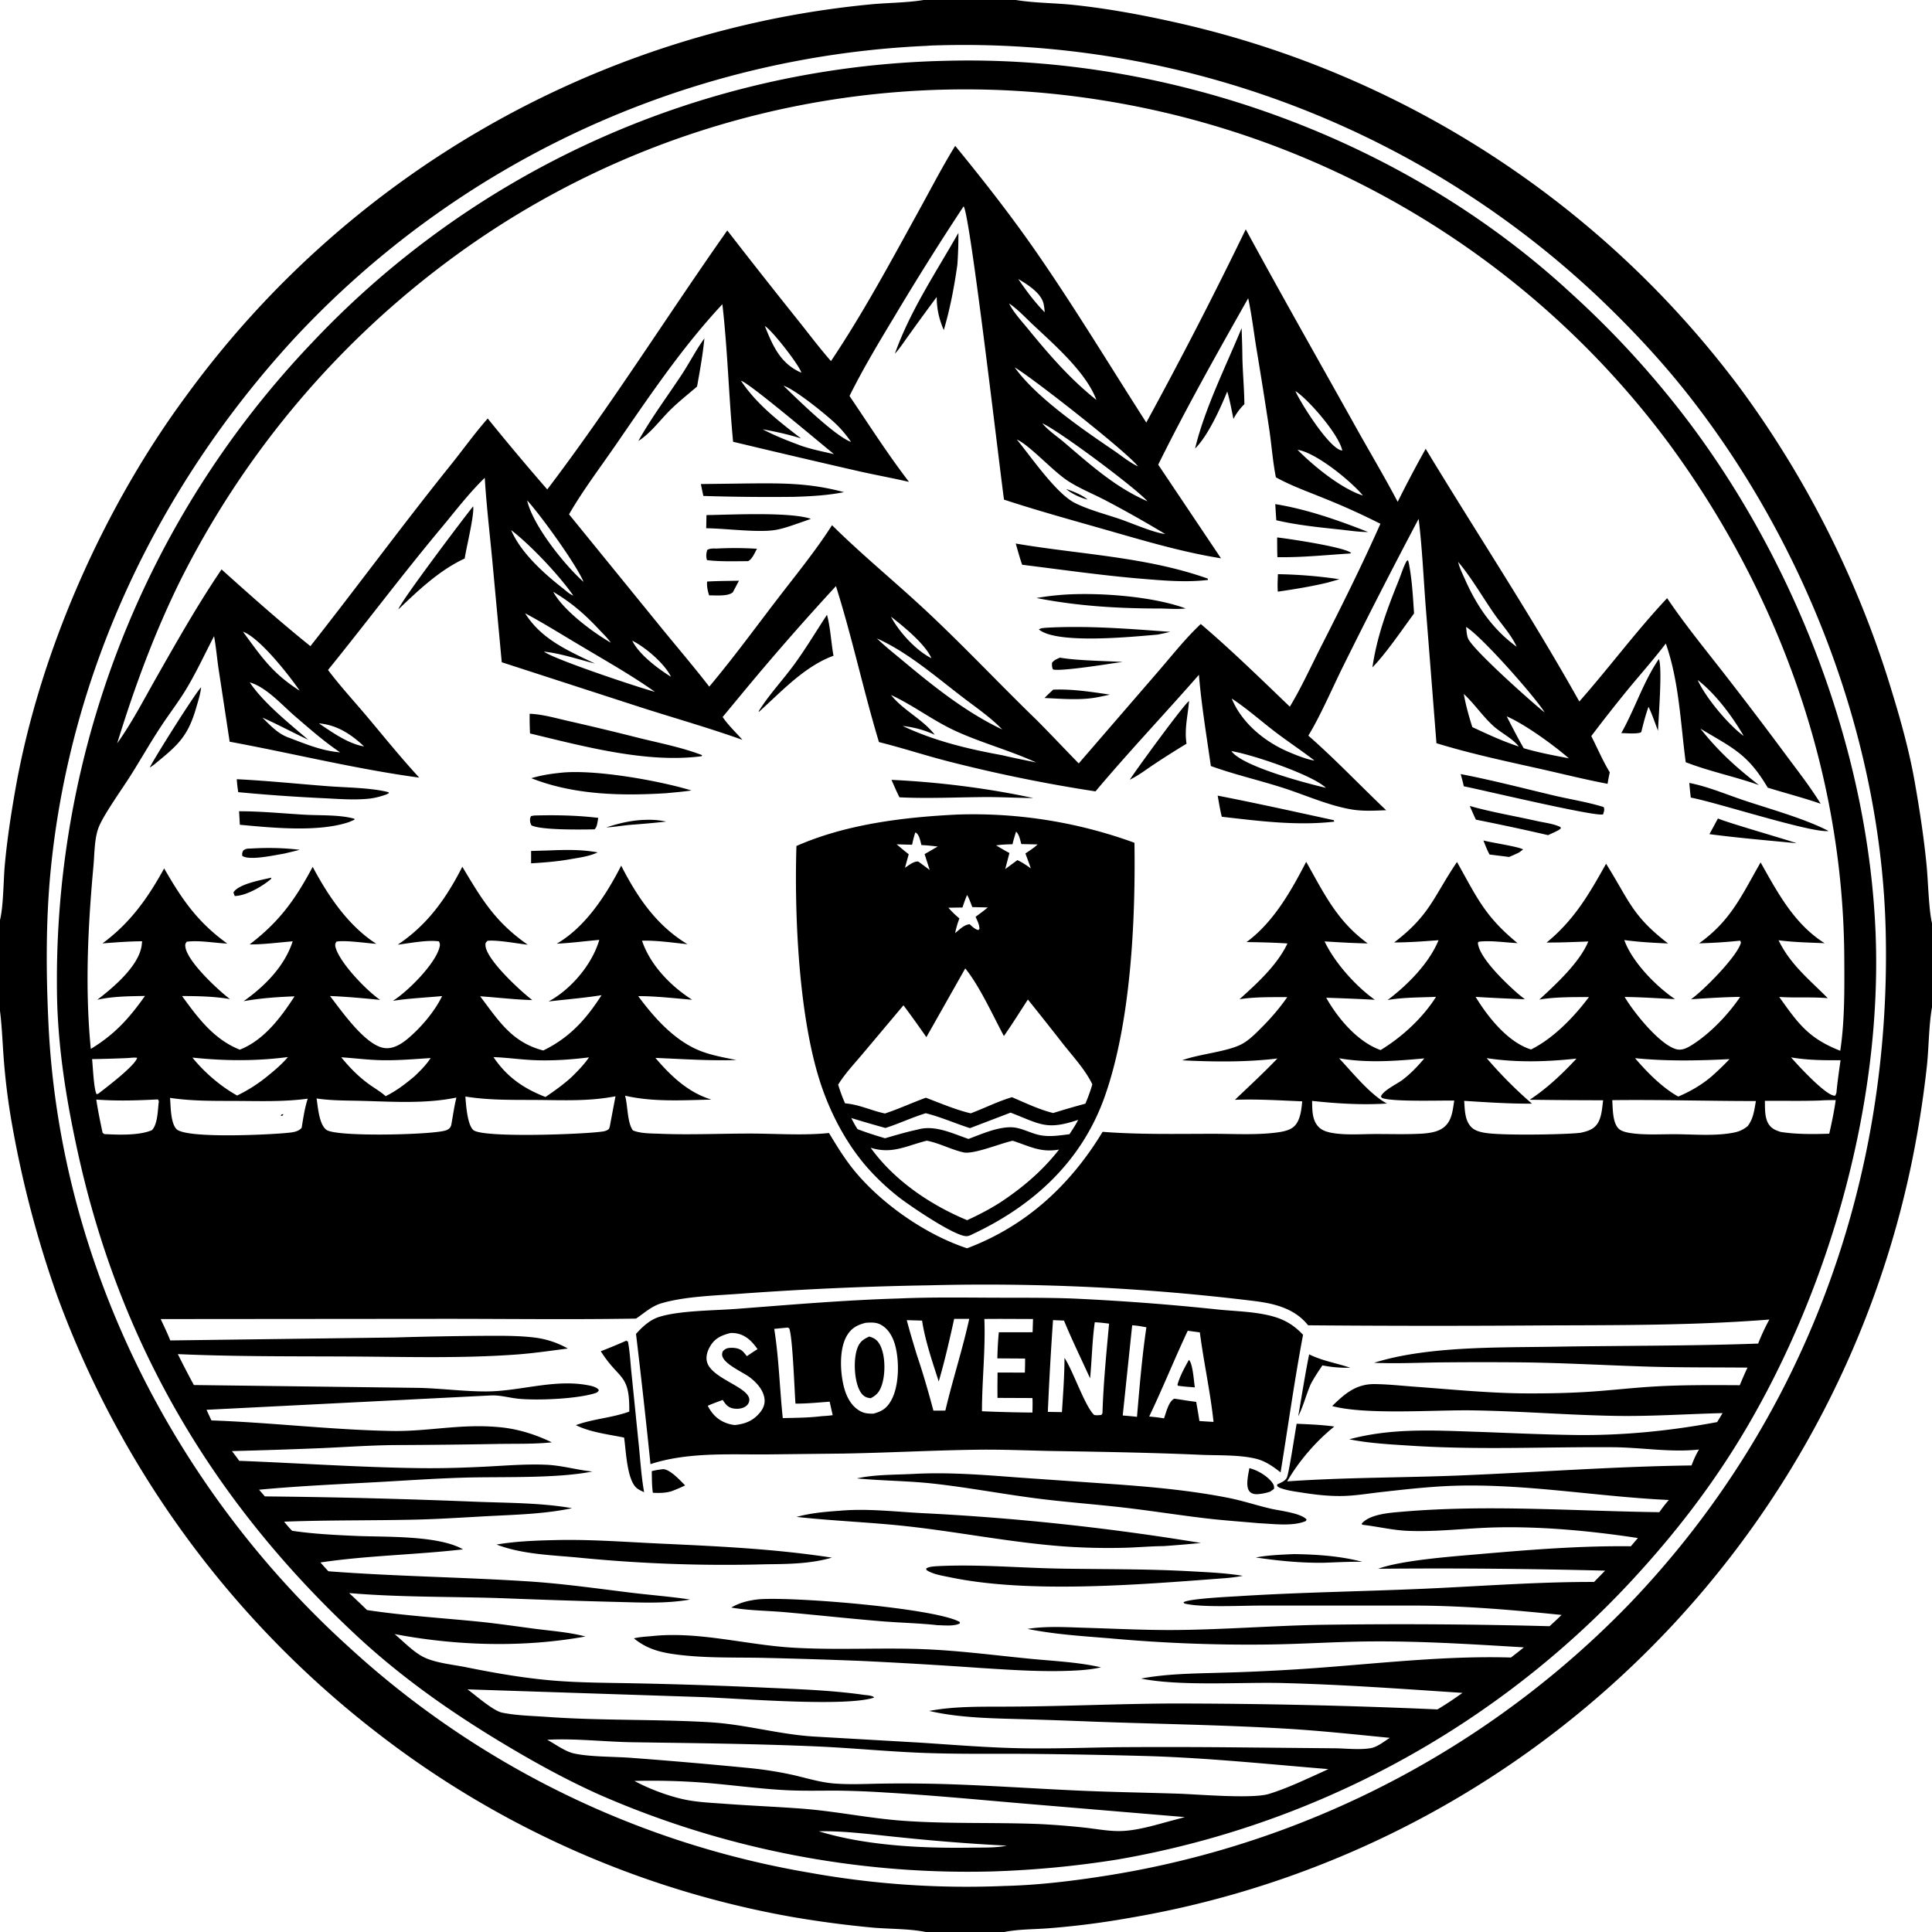 <svg xmlns="http://www.w3.org/2000/svg" viewBox="0 0 256 256"><path d="M122.393 0h12.214l.123.02c2.458.384 5.022.37 7.504.63 4.394.462 8.81 1.269 13.12 2.226q1.402.308 2.796.648t2.78.71 2.763.772 2.746.834 2.726.895 2.706.956 2.683 1.016 2.66 1.077 2.635 1.135 2.609 1.194 2.582 1.252 2.553 1.31 2.523 1.366 2.492 1.423 2.459 1.478q1.221.752 2.426 1.532 1.204.78 2.39 1.587t2.355 1.64q1.168.832 2.318 1.691 1.149.86 2.279 1.744t2.239 1.794 2.199 1.843 2.156 1.893q1.069.958 2.114 1.94 1.047.982 2.07 1.987 1.024 1.005 2.025 2.033 1.002 1.028 1.98 2.077.977 1.05 1.932 2.122.954 1.071 1.884 2.164t1.835 2.206 1.785 2.246 1.735 2.285q1.655 2.262 3.212 4.591t3.016 4.723 2.813 4.846 2.605 4.96 2.393 5.067 2.176 5.163 1.956 5.25q.923 2.647 1.732 5.33c1.2 3.912 2.318 7.948 3.025 11.983.648 3.686 1.22 7.421 1.578 11.146.193 2.02.278 5.8.705 7.533v11.146l-.02.116c-.415 2.473-.39 5.102-.65 7.606q-.778 7.13-2.29 14.142-.31 1.422-.653 2.837-.34 1.414-.714 2.82-.373 1.407-.78 2.804-.405 1.398-.843 2.786t-.907 2.765-.969 2.744-1.031 2.721-1.093 2.697-1.154 2.672-1.215 2.645-1.274 2.616-1.334 2.587-1.392 2.555-1.45 2.524q-.739 1.253-1.507 2.49-.767 1.236-1.563 2.454t-1.619 2.419-1.673 2.38-1.727 2.343-1.78 2.302-1.831 2.262-1.883 2.219-1.933 2.176-1.981 2.131-2.03 2.086q-1.026 1.03-2.077 2.038t-2.122 1.992-2.167 1.942-2.21 1.892q-1.117.934-2.254 1.842t-2.295 1.79-2.335 1.737q-1.487 1.081-3.006 2.118-1.518 1.038-3.066 2.031t-3.123 1.941-3.178 1.85q-1.603.903-3.23 1.758-1.628.856-3.28 1.664-1.652.809-3.326 1.569t-3.37 1.472q-1.696.711-3.411 1.374-1.716.662-3.45 1.275t-3.484 1.175-3.518 1.075q-1.766.51-3.546.97-1.781.462-3.574.87-1.793.41-3.597.764-1.804.358-3.617.663-5.11.905-10.282 1.32c-1.962.17-4.204.122-6.116.515h-10.39c-2.237-.452-4.74-.385-7.027-.583q-5.485-.51-10.912-1.454-1.868-.335-3.725-.725t-3.701-.838-3.674-.948q-1.83-.502-3.645-1.06-1.813-.558-3.61-1.17t-3.573-1.278-3.532-1.386-3.49-1.492-3.442-1.597-3.393-1.7-3.34-1.802-3.283-1.903-3.224-2.001-3.163-2.098-3.097-2.192-3.03-2.285q-.895-.694-1.777-1.402-.883-.71-1.753-1.433t-1.727-1.464-1.702-1.493q-.844-.755-1.675-1.523-.831-.77-1.649-1.553-.817-.783-1.62-1.58-.804-.798-1.593-1.61-.79-.81-1.565-1.636t-1.535-1.664-1.506-1.69-1.476-1.716q-.731-.865-1.447-1.743-.715-.877-1.415-1.767t-1.384-1.791-1.353-1.816-1.32-1.839-1.288-1.862-1.256-1.884-1.222-1.906-1.189-1.927-1.154-1.947q-.57-.979-1.12-1.968-.552-.988-1.086-1.987-.535-.998-1.051-2.005-.517-1.007-1.016-2.023t-.98-2.041-.944-2.058-.908-2.074-.871-2.09-.835-2.105q-.408-1.055-.798-2.118-1.945-5.474-3.433-11.089-1.49-5.615-2.512-11.333-.798-4.39-1.147-8.84c-.175-2.178-.24-4.392-.512-6.56v-12.04c.465-1.89.444-5.148.628-7.207.3-3.362.816-6.722 1.399-10.046 3.192-18.189 11.662-37.335 22.607-52.156q.86-1.181 1.745-2.342t1.798-2.301 1.85-2.26 1.901-2.216q.963-1.098 1.952-2.173.988-1.075 2-2.127t2.049-2.081 2.096-2.034 2.142-1.985 2.186-1.935 2.23-1.885 2.273-1.834 2.315-1.78q1.167-.878 2.354-1.728t2.393-1.674 2.431-1.618 2.467-1.562 2.503-1.505q1.26-.739 2.536-1.448 1.276-.71 2.568-1.39t2.6-1.33 2.63-1.27 2.657-1.21 2.685-1.148q1.349-.56 2.71-1.087 1.362-.529 2.735-1.025 1.373-.497 2.757-.962t2.779-.899 2.798-.835 2.817-.77 2.833-.706 2.85-.641A126 126 0 0 1 115.281.587c2.31-.226 4.705-.208 6.988-.567zm.433 6.073q-1.486.066-2.97.168-1.483.102-2.964.24-1.48.139-2.958.313-1.477.175-2.949.385t-2.939.457-2.927.529-2.913.6-2.898.67q-1.444.354-2.88.742t-2.861.811-2.841.881-2.818.95q-1.404.493-2.795 1.02-1.39.525-2.769 1.086-1.377.56-2.74 1.153-1.364.594-2.713 1.22-1.349.628-2.682 1.287-1.333.66-2.65 1.351-1.316.692-2.615 1.416t-2.58 1.48q-1.282.754-2.544 1.54-1.263.787-2.505 1.604-1.243.817-2.465 1.664-1.223.847-2.424 1.723-1.202.877-2.382 1.783t-2.336 1.84-2.292 1.896-2.244 1.952-2.196 2.005q-1.086 1.017-2.146 2.06-1.06 1.042-2.096 2.11-1.035 1.069-2.043 2.161C20.951 64.587 9.348 88.863 6.73 115.166c-.675 6.783-.63 13.717-.307 20.52 1.496 31.476 16.467 61.384 39.69 82.453q.794.73 1.601 1.447.807.716 1.626 1.418.82.702 1.652 1.389t1.676 1.358 1.7 1.329 1.724 1.297 1.747 1.266q.88.626 1.77 1.235t1.791 1.203 1.813 1.17q.912.577 1.834 1.137t1.854 1.105q.931.543 1.873 1.07t1.892 1.037 1.911 1.002 1.928.968q.969.476 1.946.933t1.962.898 1.978.863 1.992.826 2.008.791q1.007.387 2.021.755t2.035.718 2.047.681 2.06.644 2.07.607 2.082.57 2.09.532 2.1.495 2.11.456q1.056.22 2.116.42t2.124.38q3.158.57 6.342.966 3.184.397 6.385.619t6.409.268 6.415-.081l.16-.009c4.655-.102 9.33-.68 13.924-1.411q1.226-.197 2.446-.418 1.222-.22 2.438-.466t2.428-.516q1.21-.27 2.416-.565t2.405-.613 2.392-.661 2.378-.71 2.364-.757q1.177-.39 2.347-.804t2.331-.852 2.313-.899q1.153-.46 2.295-.945 1.143-.484 2.275-.991 1.133-.507 2.255-1.037t2.233-1.082 2.212-1.127 2.188-1.17 2.164-1.215 2.139-1.259 2.113-1.3 2.087-1.344 2.059-1.385 2.03-1.427 2.002-1.467 1.972-1.507 1.941-1.546 1.91-1.585 1.876-1.624q.931-.821 1.845-1.661t1.81-1.698 1.775-1.734q.88-.875 1.74-1.769c23.063-24.14 34.63-55.841 33.801-89.107-.632-25.393-10.682-51.38-26.386-71.22-3.556-4.491-7.555-8.735-11.709-12.68q-1.094-1.032-2.213-2.038t-2.262-1.983-2.31-1.928q-1.168-.949-2.358-1.87-1.19-.92-2.402-1.81-1.213-.892-2.446-1.753t-2.489-1.69q-1.255-.83-2.529-1.63t-2.569-1.567q-1.293-.767-2.606-1.503t-2.642-1.438-2.678-1.374q-1.346-.67-2.71-1.306-1.362-.637-2.74-1.24-1.38-.604-2.772-1.173t-2.799-1.103q-1.406-.535-2.825-1.035t-2.85-.965-2.873-.894-2.893-.824-2.913-.752-2.931-.68-2.947-.608-2.96-.536q-1.484-.25-2.974-.462-1.489-.213-2.983-.39-1.494-.176-2.992-.315-1.498-.14-2.999-.242-1.5-.103-3.004-.169-1.503-.066-3.007-.094-1.504-.03-3.009-.02-1.504.007-3.008.053a21 21 0 0 0-1.247.062"/><path d="M131.214 247.981q-1.665.041-3.33.036t-3.33-.055-3.327-.146-3.322-.238-3.314-.328q-1.655-.186-3.304-.418-1.65-.232-3.291-.508-1.642-.278-3.276-.599-1.635-.322-3.26-.688t-3.238-.776-3.216-.865-3.191-.953-3.164-1.04-3.135-1.125-3.102-1.211-3.068-1.296c-4.81-2.166-9.355-4.715-13.852-7.462-6.527-3.988-12.747-8.445-18.347-13.671-18.883-17.621-31.215-38.48-36.797-63.765-1.459-6.605-2.548-13.148-2.77-19.924q-.039-1.503-.04-3.007t.033-3.007q.036-1.504.108-3.006t.182-3.002.255-2.996q.146-1.497.33-2.99.182-1.492.402-2.98t.475-2.97.549-2.956q.292-1.475.62-2.943.33-1.467.694-2.926.365-1.46.765-2.909.4-1.45.837-2.889t.907-2.867.977-2.844 1.047-2.819 1.116-2.793 1.185-2.764 1.252-2.734 1.32-2.703q.675-1.343 1.384-2.67.71-1.326 1.45-2.634.742-1.309 1.515-2.598.773-1.29 1.578-2.56t1.641-2.52 1.702-2.48 1.763-2.437 1.822-2.392 1.88-2.347 1.938-2.3q.983-1.139 1.993-2.252 1.01-1.114 2.049-2.202 1.01-1.074 2.046-2.122 1.037-1.048 2.099-2.07 1.062-1.023 2.149-2.019 1.087-.995 2.198-1.964 1.112-.968 2.247-1.909 1.136-.94 2.294-1.852t2.338-1.795 2.383-1.737q1.201-.854 2.424-1.677t2.465-1.616 2.505-1.555T69 23.644t2.579-1.429q1.298-.698 2.613-1.364 1.316-.666 2.647-1.3 1.331-.632 2.677-1.232t2.708-1.166 2.736-1.1q1.375-.532 2.762-1.03t2.787-.962 2.81-.892 2.83-.822T99 11.595t2.869-.682 2.884-.61 2.898-.537 2.912-.466q1.458-.215 2.921-.394 1.464-.179 2.931-.321t2.938-.249q1.47-.105 2.943-.175 1.472-.07 2.946-.102c29.983-.827 60.937 10.432 82.997 30.856q2.159 1.96 4.223 4.02t4.029 4.215 3.826 4.399 3.615 4.574c14.286 19.084 23.681 43.804 24.599 67.687.852 22.166-5.974 46.56-17.237 65.612-4.286 7.252-9.358 13.831-15.08 20.004q-.838.904-1.695 1.79-.856.886-1.73 1.755t-1.766 1.719-1.801 1.683-1.835 1.646-1.867 1.608-1.9 1.57-1.932 1.531-1.962 1.492-1.993 1.45-2.02 1.41q-1.018.696-2.05 1.37t-2.078 1.327-2.103 1.284-2.13 1.241-2.154 1.198-2.178 1.153-2.201 1.11-2.223 1.063q-1.117.52-2.245 1.019-1.127.498-2.264.972-1.137.475-2.284.927-1.147.451-2.303.88-1.155.428-2.32.832-1.163.405-2.336.785-1.172.381-2.351.738-1.18.356-2.367.69-1.186.332-2.38.64-1.193.309-2.392.593-1.2.284-2.404.544-1.205.26-2.414.495t-2.424.446q-4.195.67-8.423 1.07-4.23.398-8.475.524M134.885 36.9l.041.071c1.084 1.584 2.148 3.03 3.5 4.405a7 7 0 0 0-.15-1.135c-.331-1.434-2.174-2.575-3.35-3.27zm-1.231 3.246.053.061c.602 1.207 1.619 2.286 2.471 3.328 2.796 3.419 5.625 6.704 9.102 9.455-1.383-3.693-5.629-7.346-8.459-10.016-.982-.928-1.99-2.016-3.114-2.767zm.743 8.49.06.048c2.817 3.968 9.042 8.238 13.091 10.987 1.011.686 2.143 1.624 3.246 2.133l.054.048-.054-.047c-1.443-1.918-14.1-11.826-16.337-13.121zm3.232 7.115.068.18.395.09.021.068c.768.955 1.977 1.745 2.912 2.544 3.442 2.94 6.8 5.974 11.029 7.79l.07.06-.07-.06c-1.705-1.873-11.65-9.287-13.94-10.334l-.022-.067-.395-.09zm55.526 18.633.06.07c.16.765.585 1.597.905 2.318 1.57 3.544 3.663 6.621 6.845 8.927-.649-1.502-2.068-3.047-3.015-4.418-1.54-2.23-2.99-4.764-4.736-6.828zM69.85 66.306c.742 3.313 4.99 8.599 7.473 10.795l.052.114-.052-.114c-.928-2.26-5.755-8.947-7.473-10.794M118 81.65l.058.061c1.077 2.04 3.302 4.466 5.362 5.51-.84-1.901-3.71-4.227-5.362-5.51zm-1.874 2.873.072.073c1.087 1.057 2.306 2.013 3.47 2.986 4.055 3.387 8.335 6.803 13.129 9.077l.077.064-.077-.064c-1.498-1.575-3.525-2.958-5.249-4.278-3.521-2.695-7.285-5.97-11.35-7.785zm-42.817-6.102c1.31 2.434 5.2 5.338 7.627 6.74l.061.064-.06-.064c-.423-.615-1.016-1.168-1.529-1.717-1.916-2.05-3.67-3.585-6.099-5.023m-1.308 7.86.074.062c1.432 1.05 12.349 4.69 14.709 5.332-3.099-2.201-6.461-4.083-9.72-6.038-2.49-1.466-4.934-3.012-7.483-4.376 2.154 3.468 5.742 4.98 9.258 6.666-2.174-.545-4.538-1.352-6.764-1.584zm11.775-1.386c.894 1.825 3.424 3.73 5.14 4.783l.054.048-.055-.048c-.871-1.77-3.4-3.923-5.139-4.783m110.129 6.993.058.065c.247 1.456.68 2.982 1.127 4.391 2 .935 4.05 1.892 6.153 2.569-.826-1.075-2.356-1.797-3.371-2.722-1.421-1.294-2.504-2.93-3.91-4.238zm-75.891.139.056.066c1.604 2.035 4.224 3.218 5.788 5.266-1.437-.644-2.685-.978-4.253-1.168 4.241 2.003 8.644 3.049 13.23 3.888 1.484.354 2.99.643 4.483.96-3.506-1.608-7.29-2.604-10.784-4.219-2.925-1.352-5.548-3.377-8.464-4.727zm45.135.49.063.044c1.344 3.285 4.436 5.781 7.645 7.12.998.416 2.254.93 3.319 1.099l.073.066-.073-.067c-1.743-1.351-3.602-2.566-5.354-3.913-1.855-1.427-3.653-3.023-5.61-4.305zm.018 7.01c1.458 2.034 9.92 4.265 12.524 4.865l.058.077-.058-.077c-1.86-1.767-9.876-4.444-12.524-4.866m79.023 32.74c-2.14-.193-4.289-.017-6.433-.168 2.547 3.589 3.898 5.484 8.086 7.135.602-3.963.554-8.276.534-12.28-.123-24.637-8.699-48.415-23.237-68.187q-.84-1.13-1.705-2.238-.867-1.109-1.759-2.196-.893-1.087-1.811-2.153-.92-1.065-1.864-2.108t-1.913-2.063-1.963-2.016-2.011-1.967-2.058-1.918q-1.04-.947-2.104-1.868-1.063-.922-2.148-1.817t-2.192-1.764-2.234-1.71-2.275-1.656-2.314-1.6-2.352-1.544-2.389-1.486-2.424-1.428-2.458-1.37-2.49-1.309-2.521-1.248-2.551-1.187-2.579-1.125-2.605-1.062q-1.31-.516-2.63-1-1.321-.483-2.654-.934t-2.675-.87q-1.344-.42-2.696-.806t-2.715-.74q-1.361-.354-2.731-.674t-2.747-.608-2.761-.54q-1.384-.255-2.774-.475-1.412-.226-2.83-.417t-2.84-.347q-1.423-.156-2.849-.276-1.425-.12-2.854-.204-1.428-.085-2.858-.133-1.43-.049-2.86-.062-1.431-.013-2.862.01-1.43.022-2.86.08-1.43.06-2.858.153-1.427.095-2.853.224-1.424.13-2.846.295-1.42.166-2.838.366-1.416.2-2.828.437-1.41.236-2.815.507t-2.803.577-2.787.648q-1.39.34-2.77.716t-2.752.786q-1.37.41-2.731.854t-2.709.921q-1.349.478-2.685.99-1.336.511-2.66 1.056-1.323.544-2.632 1.122-1.309.577-2.603 1.187t-2.573 1.252-2.54 1.316-2.508 1.379-2.472 1.441-2.435 1.502q-1.209.767-2.397 1.563-1.189.796-2.358 1.622-1.168.826-2.315 1.68-1.398 1.039-2.764 2.118-1.367 1.078-2.7 2.196-1.335 1.118-2.636 2.274-1.302 1.157-2.568 2.35t-2.5 2.424q-1.23 1.23-2.426 2.496-1.196 1.265-2.354 2.565-1.157 1.3-2.277 2.633t-2.2 2.698-2.12 2.76q-1.04 1.397-2.039 2.822t-1.956 2.88q-.957 1.454-1.871 2.935t-1.785 2.99-1.697 3.039-1.607 3.087c-3.476 7.02-6.125 14.22-8.427 21.695 1.94-2.714 3.49-5.72 5.135-8.618 2.75-4.845 5.563-9.815 8.694-14.424 3.838 3.448 7.752 6.938 11.776 10.166 6.241-7.924 12.207-16.06 18.524-23.923 1.655-2.059 3.225-4.263 4.968-6.242q3.862 4.77 7.89 9.401c8.42-11.077 15.84-22.945 23.853-34.318q4.62 5.963 9.336 11.852c1.457 1.826 2.863 3.703 4.404 5.459 4.306-6.416 8.037-13.385 11.767-20.152 1.541-2.795 3.014-5.655 4.694-8.368 3.781 4.612 7.483 9.35 10.875 14.257 5.057 7.315 9.645 14.925 14.445 22.406q6.901-12.64 13.181-25.601c4.797 8.835 9.774 17.583 14.673 26.362 1.813 3.248 3.729 6.452 5.458 9.744q1.769-3.558 3.71-7.024c6.757 11.172 13.978 22.087 20.357 33.482 3.96-4.485 7.538-9.335 11.636-13.693 2.269 3.361 4.815 6.49 7.31 9.683q4.23 5.426 8.328 10.951c1.602 2.164 3.297 4.313 4.707 6.609-2.309-.804-4.682-1.408-7.016-2.134-2.657-4.494-4.625-5.236-8.92-7.822 2.453 3.08 4.681 5.083 7.757 7.48-3.202-1.136-6.516-1.795-9.703-3.03-.692-5.207-.88-10.746-2.64-15.726-1.576 2.068-3.298 4.007-4.954 6.008q-2.52 3.081-4.92 6.256c.811 1.585 1.522 3.283 2.45 4.797-.106.509-.212 1.015-.288 1.528-3.097-.588-6.146-1.361-9.221-2.046-4.543-1.013-8.996-1.966-13.456-3.335L188.9 80.2c-.288-3.804-.46-7.668-.923-11.453q-5.095 9.627-9.93 19.387c-1.424 2.85-3.076 6.727-4.687 9.34 3.57 3.123 6.873 6.618 10.314 9.885-1.512.052-3.062.152-4.561-.1-3.125-.526-6.184-1.934-9.2-2.895-3.143-1.002-6.36-1.738-9.469-2.862-.572-4.022-1.245-8.037-1.58-12.087-4.531 5.18-9.279 10.179-13.705 15.447a201 201 0 0 1-19.379-3.945c-3.124-.796-6.188-1.81-9.313-2.588-2.07-6.838-3.542-13.86-5.7-20.665q-6.558 7.103-12.71 14.56l-2.303 2.78c.733 1.09 1.757 2.043 2.625 3.03-4.36-1.555-8.83-2.828-13.241-4.234l-18.654-6.05-1.253-13.5c-.346-3.64-.777-7.29-.997-10.939-2.107 2.039-3.94 4.461-5.818 6.712-5.13 6.145-9.918 12.537-14.952 18.752 1.608 2.137 3.436 4.116 5.159 6.162 2.28 2.71 4.524 5.504 6.931 8.102-8.418-1.137-16.768-3.219-25.124-4.759l-1.479-9.718c-.207-1.417-.326-2.865-.588-4.27-1.192 2.302-2.285 4.662-3.613 6.891-1.034 1.736-2.289 3.354-3.402 5.042-1.375 2.085-2.615 4.259-3.94 6.376-1.132 1.808-3.695 5.363-4.343 7.047-.567 1.474-.537 3.508-.682 5.086-.737 8.048-1.14 16.19-.353 24.254 3.145-1.914 5.049-4.01 7.18-7.021-2.13.043-4.232.043-6.322.508 2.066-1.578 5.531-4.465 5.888-7.241q.032-.255.05-.511c-1.758.006-3.5.147-5.252.282 3.668-2.697 6.003-5.986 8.176-9.939 2.388 4.148 4.42 7.114 8.361 9.96-1.698-.068-3.704-.462-5.363-.243-.19.253-.226.32-.187.661.221 1.943 4.384 5.79 5.915 6.942-2.093-.364-4.234-.395-6.354-.408 2.108 2.903 4.209 5.743 7.653 7.109 3.193-1.254 5.441-4.263 7.253-7.064-2.196.072-4.587.25-6.749.64 2.777-1.956 5.436-4.623 6.503-7.932-1.881.151-3.822.42-5.708.409 3.932-2.992 6.073-5.976 8.358-10.28 2.046 3.848 4.712 7.815 8.43 10.2-1.321-.077-4.19-.519-5.291-.284-.154.281-.196.41-.112.73.55 2.083 4.14 5.776 5.912 6.985-2.198-.217-4.44-.425-6.646-.514 1.481 1.902 4.708 6.606 7.254 6.898 1.147.131 2.217-.543 3.059-1.251 1.76-1.481 3.53-3.56 4.546-5.636-2.162.197-4.383.298-6.527.628 1.946-1.199 5.743-4.995 6.203-7.202.064-.303.015-.4-.096-.678-1.517-.222-3.893.246-5.462.441 3.944-2.64 6.434-6.143 8.558-10.332 2.612 4.378 4.37 7.333 8.663 10.333-1.39-.146-4.042-.658-5.322-.515-.216.212-.281.251-.275.577.036 1.872 4.74 6.176 6.211 7.278-2.309-.063-4.613-.344-6.917-.504 2.465 3.247 4.187 6.096 8.365 7.182 3.478-1.698 5.643-4.09 7.725-7.327-2.326.37-4.682.556-7.02.832 2.935-1.582 5.703-4.824 6.678-8.029l.037-.132c-1.872.164-3.76.418-5.635.505 3.825-2.21 6.564-6.479 8.541-10.338 2.156 4.208 4.662 7.913 8.78 10.404-1.972-.194-4.04-.518-6.018-.462 1.074 3.215 3.816 6.04 6.645 7.825-2.368-.193-4.776-.482-7.151-.482 2.17 2.949 4.972 6.08 8.497 7.362 1.45.527 3.003.802 4.512 1.103-3.593.124-7.145-.131-10.73-.278 2.037 2.39 4.338 4.592 7.426 5.524-3.794.083-7.725.342-11.446-.518l.046.181c.309 1.24.259 3.43.994 4.421 1.033.424 2.38.395 3.492.441 4.016.168 8.069-.027 12.091-.023 3.401.004 7.027.277 10.399-.073 1.09 1.81 2.186 3.605 3.554 5.226 3.65 4.328 9.367 8.279 14.739 10.047 7.808-2.936 13.682-8.36 17.961-15.43 4.843.373 9.737.267 14.592.262 2.793-.003 5.816.19 8.576-.186.722-.099 1.623-.268 2.18-.772.859-.777.996-2.252 1.1-3.344-2.965-.121-5.95-.315-8.917-.203 1.892-1.802 3.825-3.585 5.629-5.474-4.1.5-8.492.45-12.619.24l.117-.043c2.24-.807 5.956-1.1 7.836-2.134.953-.524 1.766-1.358 2.529-2.121 1.27-1.27 2.424-2.601 3.446-4.078-2.085.016-4.268-.044-6.332.287 2.325-2.097 5.006-4.528 6.355-7.394-1.808-.12-3.609-.16-5.42-.183 3.567-2.624 5.9-6.756 7.904-10.634 2.41 4.262 4.077 7.835 8.152 10.81-1.907-.029-3.808-.15-5.712-.265 1.31 2.788 4.129 5.94 6.654 7.733q-3.22-.167-6.441-.268c1.545 2.736 4.153 5.846 7.204 6.933 2.816-1.707 5.588-4.25 7.346-7.052-2.116.09-4.326.06-6.414.422 2.618-1.972 5.485-4.845 6.75-7.927-1.97.147-3.902.298-5.88.297 4.75-3.632 5.13-5.92 8.323-10.662 2.656 4.729 3.685 7.198 8.02 10.752-1.623-.074-3.53-.38-5.124-.19l-.127.125c.11 1.94 3.632 5.283 5.133 6.612q.533.464 1.099.888-3.268-.111-6.531-.313c1.593 2.633 4.278 6.029 7.342 6.97 2.976-1.477 5.7-4.313 7.672-6.948-2.178.015-4.422-.024-6.576.338 2.215-2.044 5.355-4.932 6.489-7.7-1.84.067-3.68.151-5.522.14 3.658-2.993 5.619-6.399 7.88-10.442 3.087 4.911 3.418 6.873 8.213 10.563-1.95-.081-3.864-.186-5.8-.45 1.038 2.902 4.208 6.135 6.719 7.824-2.218-.095-4.45-.266-6.668-.281 1.157 1.98 4.635 6.331 6.849 6.925.726.194 1.447-.175 2.047-.553 2.43-1.528 4.802-4.01 6.406-6.383-2.175.026-4.34.173-6.51.313 1.572-1.1 6.127-5.655 6.613-7.498l-.095-.265q-2.716.284-5.446.353c4.247-3.042 5.655-6.397 8.149-10.721 2.267 4.03 4.462 8.172 8.482 10.703-2.034-.083-4.084-.123-6.103-.387 1.573 3.238 4.078 5.2 6.52 7.673M84 235.907l.061.076c2.024 1.096 4.81 2.131 7.057 2.543 1.596.293 3.276.363 4.893.483 3.389.252 6.784.388 10.173.64 4.516.336 8.962 1.287 13.484 1.613 6.015.435 12.076.19 18.1.434q3.063.155 6.11.49c1.578.18 3.247.503 4.835.43 2.305-.106 4.727-.903 6.95-1.481l1.341-.361-21.072-1.769c-6.194-.528-12.362-1.123-18.569-1.484q-3.053-.202-6.113-.251c-2.381-.017-4.768.062-7.147-.065-3.575-.19-7.14-.69-10.71-.98q-4.66-.361-9.332-.242zM127.683 27.34q-4.744 7.188-9.154 14.585c-2.082 3.455-4.17 6.928-5.964 10.543 2.572 3.807 5.085 7.74 7.883 11.385-2.144-.496-4.308-.89-6.456-1.369q-8.437-1.927-16.853-3.947c-.578-6.064-.722-12.164-1.42-18.225-5.37 5.746-9.787 12.349-14.244 18.81-2.036 2.951-4.285 5.925-6.076 9.03l12.088 14.859c2.166 2.66 4.391 5.258 6.492 7.971 3.105-3.69 5.938-7.568 8.868-11.394 2.51-3.278 5.175-6.521 7.403-9.997 4.09 4.049 8.596 7.705 12.793 11.65 4.912 4.618 9.528 9.527 14.367 14.216 1.865 1.879 3.675 3.809 5.527 5.7l10.412-12.048c1.87-2.152 3.68-4.471 5.757-6.424 3.967 3.364 8.031 7.336 11.803 10.956 1.54-2.556 2.78-5.303 4.133-7.961 2.724-5.354 5.43-10.785 7.868-16.275q-3.72-1.887-7.595-3.43c-2.088-.855-4.278-1.633-6.254-2.73-.4-2.024-.559-4.114-.847-6.158q-.83-5.499-1.742-10.984c-.355-2.191-.616-4.415-1.08-6.585-4.1 7.252-8.234 14.585-11.923 22.053l8.32 12.407c-5.152-.819-10.28-2.357-15.29-3.787-4.493-1.284-9.022-2.53-13.462-3.988-.589-4.154-4.497-37.898-5.354-38.863m-26.336 15.864c1.005 2.504 1.997 4.865 4.616 6.081q.11.049.222.092c-.27-.973-3.878-5.628-4.838-6.173m-3.157 7.252c2.082 3.138 5.016 5.368 7.952 7.639-1.68-.534-3.344-.9-5.079-1.21 1.655.874 3.373 1.541 5.124 2.189 1.408.48 2.874.772 4.323 1.1-1.635-1.298-11.303-9.506-12.32-9.718m5.627.654c1.916 1.857 6.773 6.634 8.952 7.452a15 15 0 0 0-1.91-2.294c-1.209-1.19-5.54-4.705-7.042-5.158m67.829.717c.76 1.67 4.32 7.314 6.01 7.831.066.02.136.026.203.04-.447-2.103-4.289-6.53-6.026-7.757-.06-.042-.125-.076-.187-.114m-36.916 6.409c1.902 2.303 5.208 7.163 7.708 8.413 1.888.944 4.136 1.497 6.139 2.195 1.553.542 4.28 1.733 5.824 1.919a155 155 0 0 0-7.912-4.462c-1.628-.851-3.383-1.549-4.928-2.54-2.058-1.32-5.074-4.736-6.83-5.525m37.2 1.364c2.078 2.112 5.78 5.152 8.664 6.059-1.615-1.942-6.206-5.683-8.663-6.06M67.73 70.237c1.243 2.956 4.308 5.725 6.789 7.665.393.306.876.772 1.33.967.035.016.074.025.112.037-1.93-2.739-5.573-6.608-8.231-8.669m126.537 12.836c.06.502.077 1.226.33 1.668.964 1.682 7.969 7.949 9.83 9.463q.12.097.246.181c-1.411-2.21-8.359-10.074-10.406-11.312m-162.069.633c2.481 3.392 3.92 5.528 7.512 7.816-1.381-2.02-5.28-7.005-7.512-7.817m192.752 6.4c1.045 2.314 4.055 5.927 6.102 7.416-1.496-2.58-3.746-5.609-6.102-7.416m-191.856.314c1.81 2.718 5.26 5.465 7.75 7.603-2.045-.95-4.012-2.025-6.079-2.937 1.064 1.05 2.081 2.164 3.532 2.668 2.24.849 4.363 1.744 6.773 1.935-2.101-1.401-4.047-3.127-5.963-4.769-1.698-1.455-3.813-3.878-6.013-4.5m166.554 4.503c.731 1.418 1.453 2.84 2.253 4.22 1.96.578 3.978.957 5.984 1.338-2.037-1.764-5.81-4.509-8.237-5.558m-157.392.93c1.725 1.154 3.9 2.72 5.985 3.05-1.698-1.6-3.594-2.857-5.985-3.05M16.96 140.196q-2.378.106-4.759.142c.102.845.225 4.089.61 4.655l.24-.093c1.064-.826 4.884-3.721 5.12-4.736-.404-.054-.806-.001-1.21.032m8.535-.06c1.575 1.952 3.729 3.806 5.923 5.026a20.2 20.2 0 0 0 4.156-2.677c.917-.744 1.813-1.513 2.576-2.42-4.28.553-8.37.52-12.655.07m19.72-.039c1.1 1.35 2.272 2.55 3.685 3.573.722.522 1.54.986 2.201 1.579 1.437-.709 2.616-1.623 3.84-2.65.78-.745 1.534-1.493 2.124-2.403-2.185.146-4.378.336-6.569.286-1.766-.04-3.52-.268-5.28-.385m20.17-.024c1.769 2.621 3.975 4.155 6.894 5.283 1.207-.82 2.406-1.67 3.482-2.661.821-.811 1.627-1.63 2.28-2.586-2.434.302-4.914.474-7.367.363-1.766-.08-3.522-.337-5.29-.399m171.94.035c.963 1.115 4.392 4.815 5.636 5.058.073.014.148.01.222.015l.151-.362c.132-1.451.344-2.891.548-4.333-2.184.015-4.398-.002-6.556-.377m-59.897.114c1.728 1.825 4.142 4.857 6.354 5.999-3.309.214-6.632.007-9.923-.347.028 1.242-.028 2.659.983 3.563.524.47 1.355.642 2.033.736 1.72.236 3.563.096 5.302.09 2.13-.007 4.302.071 6.427-.062 1.137-.105 2.343-.289 3.115-1.229.722-.879.795-2.064.977-3.142-1.886-.029-8.358.188-9.598-.357l-.118-.21c.376-.83 2.148-1.628 2.892-2.202 1.085-.837 1.979-1.774 2.858-2.82-3.744.345-7.573.641-11.302-.019m19.562-.016q2.772 3.243 6 6.032c-3.009.02-5.981-.181-8.981-.371.092 1.202.065 2.67 1.026 3.557.461.424 1.188.596 1.79.69 2.227.351 9.573.228 11.96.045q.332-.025.661-.063c.868-.193 1.682-.417 2.21-1.19.577-.844.635-2.123.766-3.117q-4.866-.003-9.732-.067c2.293-1.505 4.341-3.446 6.2-5.452-3.973.425-7.937.547-11.9-.063m19.662.005c1.557 1.834 3.602 3.91 5.722 5.088 1.57-.666 2.994-1.485 4.31-2.576a37 37 0 0 0 2.486-2.384c-4.184.21-8.345.293-12.518-.128m-154.988 5.083c.076 1.06.254 3.704 1.038 4.43 1.192 1.107 15.198.551 17.223.194.308-.055.532-.126.768-.34l.098-.285.764-4.032c-3.507.68-6.802.516-10.344.49-3.231-.024-6.338.061-9.547-.457m-39.136.178c.097 1.116.064 3.28.837 4.12 1.206 1.313 12.35.76 14.71.517.67-.069 1.434-.125 1.896-.674.213-1.301.397-2.598.804-3.856-3.196.429-6.314.314-9.525.3-2.953-.011-5.786.032-8.722-.407m19.416.076c.185 1.14.332 3.467 1.322 4.17 1.342.952 13.815.654 15.734.085.285-.085.534-.214.69-.482.063-.108.08-.185.112-.3.213-1.195.386-2.413.671-3.592-4.037.844-8.41.55-12.515.44-2-.054-4.034-.016-6.014-.321m-21.159.133c-2.717.144-5.313.216-8.03.017.224 1.476.52 2.926.836 4.385.226.249.309.19.635.207 1.729.088 4.334.144 5.905-.539.792-.83.763-2.727.914-3.826l-.09-.234zm192.845.095c.082 1.102.014 3.103.938 3.851.458.37 1.35.5 1.929.567 1.761.2 3.65.088 5.426.094 2.536.009 5.39.279 7.875-.227.707-.144 1.211-.398 1.775-.843.775-1.025.87-2.104 1.093-3.326-6.347.003-12.69-.194-19.036-.117m27.61.043c-2.462.095-4.925.023-7.387.049.037 1.16-.09 2.669.874 3.517.36.315.78.458 1.227.604 2.08.325 4.326.3 6.428.232.337-1.479.65-2.951.857-4.455-.665.011-1.336.003-2 .053m-118.19 24.493q-12.468.203-24.904 1.11c-3.266.242-7.379.35-10.492 1.266-1.324.388-2.265 1.285-3.377 2.034-8.495.14-17.007.029-25.503.03l-37.483.032c.438.937.889 1.87 1.271 2.831l29.7-.39q5.861-.175 11.726-.219c2.246-.004 4.531-.047 6.764.217q.59.069 1.171.196t1.147.311 1.109.424 1.061.533c-2.286.294-4.583.635-6.883.8-7.32.53-14.743.293-22.078.258-7.559-.037-15.163.02-22.715-.317q1.025 2.067 2.123 4.096l29.582.374c3.062.05 6.13.485 9.19.475 4.457-.015 8.95-1.67 13.442-.823.415.078 1.108.223 1.39.566.025.03.04.065.06.097-.145.277-.316.341-.608.428-2.473.731-7.463.942-9.995.704-1.275-.12-2.421-.496-3.725-.44l-37.66 1.901.65 1.408c7.955.276 16.01 1.261 23.93 1.398 4.905.084 9.142-1.004 14.336-.493 2.401.236 4.671.951 6.837 2.001-2.321.241-4.706.171-7.039.21q-6.934.126-13.87.15c-3.276.035-6.556.275-9.83.416q-5.82.234-11.641.382c.322.427.656.849.958 1.29 7.967.306 15.968.867 23.937.969 3 .038 5.97-.055 8.964-.211 2.583-.135 5.178-.35 7.766-.238 2.112.09 4.053.688 6.135.898-4.92.961-11.989.657-17.175.814-3.942.12-7.881.403-11.82.616-5.055.273-10.135.505-15.175.981l.77.885q13.802.135 27.594.694c4.302.18 8.869.123 13.109.87-3.725.787-7.607.86-11.4 1.065-3.104.168-6.221.376-9.33.448-5.807.134-11.616.051-17.424.273.346.416.68.838 1.074 1.209 2.82.416 5.699.56 8.545.682 3.805.163 10.796-.104 14.089 1.776-6.29.728-12.624.806-18.895 1.737.35.391.693.79 1.056 1.168 8.793.673 17.602.773 26.395 1.334 4.558.291 9.074.931 13.604 1.491 2.635.326 5.307.522 7.929.92-3.38.599-6.808.376-10.221.304q-7.285-.189-14.567-.476c-6.774-.236-13.643-.105-20.393-.686q1.2 1.111 2.372 2.252c4.764.719 9.577 1.025 14.368 1.492 2.579.25 5.141.626 7.709.967 2.266.301 4.66.46 6.869 1.043-8.245 1.495-17.076 1.245-25.291-.321 1.188.997 2.575 2.467 3.983 3.119 1.57.727 3.764.928 5.462 1.27 3.802.768 7.614 1.436 11.481 1.765 3.665.31 7.367.298 11.043.376q8.722.175 17.435.585c4.244.192 8.53.335 12.736.934.286.04 1.295.088 1.391.368-3.848 1.283-18.224.08-23.023-.076l-30.85-1.015c1.11.807 3.392 2.845 4.61 3.09 1.92.389 3.983.42 5.937.56 7.202.517 14.423.281 21.622.713 4.615.278 9.046 1.589 13.64 1.883l13.917.8c4.435.281 8.879.659 13.323.752 4.398.094 8.803-.076 13.201-.135q7.464-.048 14.928.018l13.632.128c1.569.004 3.387.25 4.917-.026.846-.152 1.754-.894 2.483-1.357-4.586-.451-9.164-.944-13.765-1.218-8.506-.505-17.038-.616-25.553-.931q-4.482-.183-8.966-.313c-4.182-.122-8.654-.155-12.74-1.105 3.483-.668 7.24-.544 10.78-.574 7.135-.034 14.26-.376 21.394-.411q17.59.007 35.165.783c1.148-.679 2.231-1.419 3.319-2.189-7.968-.528-15.93-1.113-23.915-1.307-5.511-.133-13.484.451-18.685-.59 3.404-.638 6.868-.662 10.32-.767q4.766-.119 9.525-.41c9.685-.566 19.465-1.899 29.174-1.612.576-.444 1.155-.882 1.712-1.348-6.777-.405-13.469-.836-20.265-.786-4.53.033-9.058.354-13.588.408q-10.533.136-21.024-.818c-3.629-.296-7.316-.526-10.889-1.247 2.504-.405 5.257-.218 7.788-.144 3.941.116 7.9.322 11.843.289 6.305-.054 12.6-.55 18.907-.683q15.32-.227 30.636.18c.527-.493 1.077-.975 1.579-1.492-6.212-.643-12.535-1.188-18.781-1.24l-21.259.001c-2.46-.001-7.799.283-9.936-.283l-.116-.151c.686-.487 6.121-.738 7.313-.813 8.139-.516 16.307-.625 24.454-.982 7.532-.33 15.101-.926 22.64-.904l1.46-1.496q-15.032-.39-30.069-.251c3.066-1.12 9.584-1.607 12.976-1.902 6.847-.596 13.628-1.156 20.51-1.079l.925-1.093c-6.134-.927-12.505-1.541-18.713-1.409-3.941.085-7.953.632-11.877.453-1.989-.09-3.952-.585-5.931-.801l-.073-.146c1.081-1.282 3.8-1.447 5.345-1.58 11.321-.976 22.755-.088 34.093.059.401-.563.803-1.099 1.264-1.616-9.308-.428-18.474-2.1-27.811-1.901-3.44.073-6.924.471-10.343.856-1.694.191-3.415.486-5.118.516-1.817.032-3.556-.17-5.347-.45-.938-.147-1.946-.27-2.84-.599a1.3 1.3 0 0 1-.448-.276l.015-.216c.428-.201 1.096-.454 1.287-.928.288-.714 1.076-5.977 1.284-7.105 1.667.076 3.337.133 4.991.368-2.393 1.909-4.72 4.602-6.248 7.268 7.721-.542 15.494-.475 23.226-.798 10.128-.423 20.213-1.181 30.355-1.313.281-.746.579-1.423.986-2.11-3.787.41-7.609-.281-11.413-.306-8.912-.06-17.75.379-26.665-.195-2.737-.176-5.563-.31-8.256-.855 5.452-1.468 10.828-1.198 16.4-1.01 4.502.152 9.015.38 13.52.44 6.348.085 12.585-.543 18.819-1.71l.722-1.19c-4.683.116-9.376.442-14.062.369-6.4-.1-12.79-.644-19.184-.733-4.946-.07-14.018.626-18.486-.571 1.657-1.622 3.15-2.93 5.614-2.91 1.776.016 3.581.22 5.354.349 4.95.36 9.96.872 14.926.885 2.846.007 5.674-.044 8.513-.241 2.826-.196 5.645-.525 8.473-.684 3.696-.209 7.43-.18 11.13-.161.324-.787.658-1.563 1.023-2.331-4.362-.043-8.74 0-13.099-.13-5.662-.171-11.31-.506-16.978-.567q-5.44-.047-10.88.008c-2.836.043-5.69.175-8.523.05 7.031-2.223 16.472-2.006 23.874-2.13 8.996-.151 18.03-.087 27.017-.416q.642-1.639 1.484-3.185c-9.98.79-19.989.74-29.99.778q-15.564.114-31.128-.017c-1.814-2.292-4.601-2.92-7.37-3.245q-5.335-.651-10.69-1.105-5.356-.454-10.725-.711-5.37-.256-10.744-.315t-10.748.08M72.506 230.53c1.111.593 2.351 1.55 3.573 1.817 2.11.461 5.238.404 7.478.571q8.011.597 16.007 1.387 2.762.285 5.475.879c1.779.402 3.598.98 5.418 1.131 2.106.175 4.263.055 6.375.024q4.002-.059 8.004.05c5.921.173 11.847.587 17.766.86 4.506.209 9.014.276 13.521.422 2.638.086 9.83.716 12.044.026 1.651-.514 3.418-1.258 4.993-1.98q1.432-.635 2.85-1.3c-7.982-.661-15.885-1.48-23.897-1.728q-8.024-.223-16.05-.296c-4.82-.02-9.638.054-14.455-.156-4.477-.197-8.94-.633-13.416-.828-8.134-.354-16.246-.431-24.383-.553-3.73-.056-7.588-.532-11.302-.326m35.992 12.128c6.249 1.913 13.736 2.27 20.232 2.165 1.528-.024 3.176.05 4.677-.263q-7.113-.366-14.197-1.11c-3.382-.33-7.345-.88-10.712-.792"/><path d="M118.578 46.869c2.025-5.709 5.446-10.777 8.416-16.008q.01 2.103-.136 4.201c-.421 2.974-.954 5.79-1.802 8.677-.639-1.496-.918-2.755-.939-4.382q-1.89 2.54-3.734 5.115c-.576.79-1.14 1.68-1.805 2.396m39.776 12.571c1.248-5.248 4.097-10.944 6.168-15.96.038 1.256.091 2.514.1 3.771.038 2.104.245 4.205.266 6.306-.614.599-1.042 1.194-1.451 1.952-.25-1.212-.465-2.447-.822-3.632-.908 2.239-2.542 5.854-4.262 7.563m-73.768-1.006c1.695-3.03 3.817-5.873 5.73-8.769 1.035-1.568 1.922-3.317 3.02-4.828-.205 2.129-.59 4.279-.973 6.384-1.169 1.005-2.4 1.976-3.5 3.054-1.356 1.33-2.666 3.15-4.277 4.159m33.92-11.439.073-.126zm-33.98 11.495.06-.056zm73.756 1.011.072-.061zm-65.413 4.64 6.353-.08c4.536-.044 8.147-.05 12.61 1.153-2.183.433-4.365.55-6.58.62q-6.026.07-12.048-.116c-.123-.523-.225-1.052-.335-1.577m48.409.658-.116-.043zm0 0c.911.3 2.105.777 2.838 1.393-.888-.189-2.162-.796-2.838-1.393m2.838 1.392.191.085zm.192.085.192.087zm24.81 2.661q-.075-1.07-.136-2.139c4.225.69 8.33 2.133 12.3 3.697-1.26.005-2.568-.205-3.823-.338-2.782-.294-5.614-.583-8.341-1.22M52.797 80.739c.08-.746 8.723-12.216 9.896-13.645.184 1.094-.9 5.447-1.12 6.912-3.323 1.531-6.154 4.227-8.776 6.733m40.78-10.743.034-1.744c3.331-.046 11.004-.445 13.839.494-.468.184-.949.34-1.423.508-1.105.375-2.237.809-3.394.985-2.29.35-6.49-.218-9.056-.243m75.686 3.832c-.036-.87-.027-1.744-.035-2.615 1.491.166 9.014 1.28 9.813 2.069l-.157.06c-3.237.201-6.364.54-9.621.486m-33.821 1.007c-.329-.918-.575-1.878-.852-2.812 8.464 1.446 17.29 1.745 25.45 4.647l.022.173c-2.834.352-5.874.087-8.712-.148-5.319-.438-10.612-1.208-15.908-1.86m-36.325-.476c-1.776 0-3.669.077-5.429-.137-.164-.395-.111-.957.03-1.355.396-.239.859-.174 1.316-.186q2.634-.13 5.266.034c-.275.507-.638 1.4-1.183 1.644m82.735 14.071c.61-4.146 1.937-7.68 3.49-11.536.343-.852.597-1.753 1.047-2.556l.173-.117.108.375c.435 2.209.549 4.447.7 6.688-1.532 2.085-3.776 5.388-5.519 7.146m-12.533-10.032c-.065-.77-.014-1.545.013-2.316q4.095.066 8.146.669l-1.493.428c-2.212.536-4.417.89-6.667 1.219m-75.358.49c-.183-.615-.321-1.184-.264-1.829 1.4-.085 2.821-.079 4.224-.112l-.797 1.498q-.019.026-.041.048c-.621.552-2.282.386-3.122.395m43.381.352a36 36 0 0 1 3.6-.438c4.642-.315 11.808.203 16.166 1.822-1.063.12-2.184.029-3.254.007-5.608.003-11.006-.31-16.512-1.391m-36.511 14.841-.228.208-.088-.016c1.311-2.124 3.117-4.053 4.609-6.07 1.599-2.162 2.978-4.497 4.46-6.742.457 1.704.547 3.67.86 5.431-3.731 1.354-6.722 4.563-9.613 7.19m52.544-9.992-.28.025c-3.156.267-13.093 1.266-15.438-.71.309-.218.71-.19 1.083-.233 5.423-.29 10.904.148 16.314.552-.555.144-1.118.252-1.68.367m-6.857 3.946c-1.044.159-6.356.947-7.004.658-.118-.322-.137-.523-.112-.866.254-.37.651-.504 1.044-.69 2.183.394 5.961.432 8.317.576q-1.125.144-2.245.322m68.313 9.106c1.789-3.166 2.935-6.83 4.98-9.819.488 1.157-.052 7.738-.111 9.507-.416-1.064-.76-2.145-1.26-3.175-.394 1.09-.674 2.19-.951 3.314l-.083.088c-.71.225-1.815.087-2.575.084m-33.047-8.649.07-.063zM26.65 91.065l.069-.053zm-6.808 10.633c.637-1.297 5.977-9.786 6.808-10.633-.095.924-.406 1.86-.664 2.751-1.12 3.876-2.526 5.005-5.529 7.464a4.6 4.6 0 0 1-.615.418m118.562-9.208c.367-.386.763-.744 1.153-1.109 2.486-.102 5.046.29 7.5.661-.477.117-.963.208-1.445.309-2.341.487-4.833.237-7.208.14m11.304 10.821c.685-1.11 7.082-9.878 7.844-10.428-.144 1.922-.643 3.723-.328 5.662q-2.191 1.323-4.323 2.739c-1.036.685-2.071 1.491-3.193 2.027M70.23 97.188a41 41 0 0 1-.047-2.611c1.707.065 3.52.596 5.183.974q4.487 1.016 8.947 2.145c2.869.723 5.974 1.305 8.725 2.367l-.08.141c-7.28.958-15.662-1.322-22.727-3.016m-50.455 4.552.066-.042zm50.628 1.377c1.195-.357 2.407-.565 3.646-.693 4.494-.575 13.29 1.015 17.567 2.316-1.11.172-2.24.254-3.357.366-5.973.366-12.217.236-17.856-1.989m123.554 1.071c-.107-.544-.266-1.082-.408-1.618 4.144.796 8.27 1.873 12.377 2.845 2.159.51 4.457.86 6.564 1.523.163.36.025.588-.068.965-.85.39-16.184-3.272-18.465-3.715m-162.389.778a17 17 0 0 1-.196-1.716c4.018.195 8.048.615 12.06.924 2.405.186 5.774.2 8.042.796l.063.118-.325.176c-.787.278-1.57.492-2.402.573-1.961.192-4.006.022-5.971-.073q-5.645-.265-11.271-.798m118.078-1.606.061-.048zm-30.461 2.289c-.387-.75-.714-1.542-1.062-2.312 6.163.284 12.754 1.103 18.792 2.409-2.18-.014-4.353-.146-6.535-.129-3.73.029-7.467.21-11.195.032m104.851.035q-.117-.969-.195-1.942c2.437.473 4.87 1.512 7.224 2.302 3.525 1.183 7.968 2.39 11.228 4.064-2.142.332-14.874-3.8-18.257-4.424m-62.139 2.541c-.238-.917-.38-1.866-.55-2.799 5.15 1 10.262 2.14 15.388 3.252l.056.195c-4.945.571-9.982-.087-14.894-.648m33.666.384c-.29-.594-.545-1.212-.815-1.815 2.913.829 5.948 1.33 8.903 1.996.998.225 2.202.35 3.116.799l.052.186-.294.216c-.45.25-.934.453-1.4.67q-4.765-1.1-9.562-2.052m-163.784.677-.1-1.79c2.87-.004 5.77.287 8.634.454 2.111.123 4.604-.019 6.626.531l.038.127-.729.319c-4.088 1.38-10.193.751-14.47.359m73.752 2.812c6.589-2.903 14.261-3.826 21.381-4.169q1.49-.049 2.981-.026 1.491.022 2.98.115 1.488.094 2.97.259 1.481.164 2.954.4 1.472.235 2.931.54t2.903.681 2.866.818 2.824.955c.152 10.381-.482 23.906-3.96 33.686-3.032 8.523-9.412 14.373-17.428 18.143-.276.137-.554.295-.87.296-1.63.005-7.716-4.181-9.012-5.199q-1.87-1.472-3.502-3.202c-3.003-3.175-5.262-7.305-6.675-11.421-3.031-8.828-3.629-22.57-3.343-31.876m29.103-1.902c-.171.553-.345 1.1-.471 1.666-.727.025-1.448.04-2.167.157.58.34 1.158.701 1.76 1.004l-.558 2.133 1.609-1.187c.654.302 1.2.678 1.784 1.096q-.349-.993-.719-1.977c.56-.378 1.128-.736 1.622-1.199l-2.161-.046c-.154-.516-.28-1.282-.699-1.647m-13.353.105a16 16 0 0 0-.425 1.632l-2.045-.055c.529.44 1.051.896 1.598 1.312l-.495 1.794c.486-.316 1.164-.882 1.755-.829l.305.216 1.217.907-.675-2.104 1.74-1.006c-.718-.075-1.44-.168-2.162-.19-.133-.482-.27-1.351-.718-1.634-.03-.019-.064-.03-.095-.043m6.858 8.29a22 22 0 0 0-.606 1.657l-1.87.03c.465.518.922.977 1.465 1.416a12 12 0 0 0-.568 1.947c.569-.458 1.161-1.092 1.915-1.178.352.3.708.69 1.175.773.177-.232.147-.11.106-.419-.06-.465-.298-.911-.49-1.335.548-.402 1.1-.796 1.615-1.24l-2.045-.046c-.213-.523-.397-1.129-.697-1.605m-.24 9.731-5.151 9.109q-1.479-2.14-3.035-4.223l-5.417 6.44c-1.099 1.31-2.337 2.62-3.236 4.073.261.856.551 1.665.918 2.48 1.868.15 3.475.96 5.282 1.343 1.842-.607 3.6-1.429 5.42-2.09 1.946.735 3.918 1.589 5.943 2.069 1.83-.682 3.596-1.589 5.47-2.136 1.776.758 3.576 1.63 5.458 2.096q2.119-.662 4.263-1.238c.365-.847.669-1.677.923-2.564-.93-1.934-2.528-3.648-3.856-5.328q-2.32-2.971-4.68-5.911c-1.052 1.615-2.076 3.26-3.18 4.84-1.434-2.674-3.235-6.659-5.122-8.96m6.007 19.108-5.38 2.056c-1.962-.629-3.856-1.476-5.856-1.978-1.822.556-3.54 1.38-5.348 1.955q-2.272-.629-4.526-1.317c.265.502.516 1.01.843 1.475 1.199.463 2.404.84 3.636 1.204 1.424-.413 2.843-.837 4.295-1.147 2.274-.664 4.606.501 6.757 1.237 1.7-.636 3.708-1.532 5.535-1.548 1.378-.011 2.536.745 3.847 1.028 1.322.286 2.673.057 3.997-.104.412-.624.82-1.239 1.16-1.906-4.215 1.411-4.987.58-8.96-.955m-11.092 3.716c-2.737.672-4.566 1.828-7.447.937 3.11 4.334 7.906 7.572 12.784 9.598 1.502-.693 2.97-1.448 4.367-2.339 2.959-1.95 5.622-4.207 7.806-7.017-2.489.424-3.856-.435-6.141-1.168-1.59.33-5.196 1.843-6.535 1.536-1.641-.375-3.152-1.213-4.834-1.547M78.76 109.895c-1.75.024-7.03.12-8.34-.53-.061-.134-.139-.281-.163-.43-.047-.294-.044-.559.117-.804l.416-.072c2.825-.077 5.679-.028 8.486.315-.109.47-.13 1.257-.516 1.521m147.753.634 1.125-2.081c1.193.557 10.305 3.152 10.39 3.286l-.557-.06c-3.659-.352-7.312-.667-10.958-1.145m-146.177-.893c1.478-.485 2.83-.821 4.385-.962 1.245-.086 2.325-.078 3.548.192q-2.334.252-4.675.423c-1.09.093-2.163.294-3.258.347m117.037 3.591c-.323-.598-.561-1.234-.814-1.864 1.08.3 4.568.793 5.262 1.19l-.477.366c-.439.24-.913.428-1.37.632zm-159.647-.137q-.287.056-.575.105c-1.106.188-4.172.835-5.045.212-.038-.341-.019-.394.124-.709.396-.298.63-.244 1.116-.27 2.092-.122 4.287-.086 6.364.174-.657.177-1.322.328-1.984.487m32.649-.335 2.373-.067c2.167-.089 4.308-.141 6.449.258-1.105.526-2.373.683-3.568.892-1.735.314-3.498.453-5.256.555zm-39.263 5.973c-.076-.155-.123-.304-.175-.467.02-.035.037-.073.061-.106.787-1.063 3.735-1.574 4.957-1.86l-.035.168c-1.15.99-3.273 2.225-4.808 2.264m211.078 13.541.054.077zM37.439 147.823l-.227.053.077-.199.267-.051zm46.837 28.929q.127-.147.261-.289c.79-.843 1.69-1.613 2.811-1.968 2.697-.851 7.345-.84 10.293-1.066 7.161-.546 14.252-1.161 21.437-1.373 4.077-.181 8.21-.125 12.292-.106 3.564.016 7.143-.02 10.704.108q9.687.438 19.33 1.461c2.455.248 5.153.27 7.513.984 1.51.458 2.672 1.217 3.743 2.365-1.139 6.058-1.986 12.151-2.975 18.234-1.029-.808-2.038-1.528-3.34-1.832-2.239-.522-4.945-.401-7.251-.502-6.775-.298-13.593-.404-20.375-.517-3.016-.069-6.045-.197-9.061-.159-5.951.075-11.902.407-17.855.512l-10.418.115c-5.01.018-10.377-.291-15.192 1.286q-.885-8.635-1.917-17.253m42.157-1.996c-.612 2.775-1.247 5.567-2.045 8.295-.826-2.556-1.806-5.413-2.207-8.066l-2.027-.06c.406 1.561.875 3.1 1.343 4.643.826 2.427 1.523 4.873 2.187 7.348l1.581-.008c.96-4.075 2.27-8.075 3.166-12.155zm4.002.015c.159 4.063-.317 8.159-.32 12.226q3.343.144 6.69.173c.009-.64.036-1.284 0-1.923l-4.633-.019-.007-1.54.018-1.819 3.62.006c.012-.619.04-1.241.026-1.86l-3.678-.024c.035-1.159.084-2.308.202-3.462l4.474-.002.054-1.753c-2.148-.002-4.298-.03-6.446-.003m9.097.151a458 458 0 0 0-.689 12.16l1.868.032c.152-2.393.336-4.789.338-7.188l.09.139c1.13 1.803 2.635 6.281 3.838 7.422.32.075.633.028.956.001.055-.082.13-.16.15-.256.122-3.939.515-7.919.876-11.843-.631-.078-1.258-.16-1.894-.18-.353 2.445-.38 4.962-.624 7.425-1.156-2.543-2.395-5.068-3.458-7.651zm-24.826.356c-1.117.287-1.876.68-2.483 1.7-1.083 1.82-.897 5.072-.332 7.046.34 1.188.99 2.362 2.113 2.968.573.308 1.1.33 1.74.323 1.085-.3 1.71-.67 2.293-1.661 1.141-1.944 1.157-5.422.536-7.538-.31-1.056-.897-2.087-1.906-2.609-.628-.325-1.276-.273-1.96-.23m35.314.332-1.252 11.947c.628.06 1.263.102 1.888.186.337-3.932.668-7.967 1.247-11.869-.627-.113-1.245-.238-1.883-.264m-45.86.318-1.57.155c.624 3.893.718 7.9 1.132 11.824 1.688-.042 3.416-.045 5.093-.25.504-.04 1.022-.057 1.52-.145l-.402-1.785c-1.506.116-3.017.264-4.529.26-.143-1.963-.371-8.783-.827-9.977-.266-.132-.127-.106-.417-.082m53.222.404c-1.767 3.757-3.315 7.618-5.108 11.36.658.068 1.315.13 1.965.249.284-.764.594-2.243 1.365-2.609l.543.076c.784.126 1.566.253 2.355.343.146.845.302 1.691.426 2.54q.936.066 1.873.117c-.426-3.981-1.3-7.895-1.815-11.862zm-60.63.305c-1.126.3-2.005.665-2.631 1.715-.387.651-.65 1.434-.416 2.185.72 2.314 6.229 3.392 5.522 5.283-.144.383-.48.617-.854.74-.536.175-1.269.151-1.766-.131-.376-.214-.608-.58-.845-.93-.662.249-1.336.482-1.98.773.587 1.155 1.392 1.942 2.646 2.355.312.102.621.163.946.199 1.38-.161 2.401-.542 3.323-1.655.41-.496.672-1.085.612-1.738-.112-1.207-1.009-2.193-1.922-2.903-.918-.714-3.56-1.798-3.7-2.972-.022-.18.022-.321.08-.49.303-.344.572-.453 1.024-.473.569-.024 1.224.064 1.645.484.19.191.358.41.525.621.468-.312.932-.641 1.417-.926-.7-1.013-1.53-1.867-2.799-2.094a3.5 3.5 0 0 0-.827-.043"/><path d="M115.36 185.275c-.17-.032-.388-.06-.551-.128-.495-.204-.783-.623-.995-1.097-.635-1.413-.744-4.008-.19-5.46.31-.813.784-1.142 1.554-1.49.642.174 1.07.462 1.398 1.056.767 1.393.766 3.916.26 5.398-.291.857-.67 1.317-1.475 1.72m-35.751-6.226q1.725-.67 3.42-1.418l.028.025-.029.077.17-.014c.271 1.398.335 2.91.487 4.329l.984 9.694c.197 1.991.322 4.011.681 5.98-.319-.143-.642-.286-.923-.497-1.367-1.028-1.48-5.07-1.73-6.737-2.108-.435-4.454-.689-6.39-1.647 2.289-.847 4.79-.96 7.073-1.796.077-5.035-1.294-4.157-3.674-7.844zm92.413 8.617c.476-2.742.895-5.476 1.447-8.207 1.783.881 3.584 1.142 5.444 1.773a16.6 16.6 0 0 1-3.686-.31c-.556.822-1.105 1.631-1.563 2.513-.597 1.388-.962 2.883-1.642 4.231m-15.049-3.937-.88-.104-.077-.123c.315-1.148.939-2.275 1.52-3.311.516.456.662 2.888.784 3.645zm-70.612 11.208c.49-.138.994-.197 1.498-.269.963.047 2.239 1.477 2.922 2.153-.58.297-1.177.533-1.782.772-.827.245-1.64.252-2.492.208-.139-.942-.125-1.913-.146-2.864m81.948 2.709a6.3 6.3 0 0 1-1.765.344c-.36.013-.772-.098-1-.396-.54-.709-.12-2.248-.001-3.055 1.065.256 2.32.996 2.996 1.869.225.29.32.526.267.887zm-54.777-1.749c2.369-.525 5.035-.467 7.463-.592 4.742-.26 9.437.135 14.16.49l11.595.807c5.333.37 10.772.838 16.022 1.876 1.936.382 3.809 1.023 5.733 1.456 1.117.252 3.892.566 4.624 1.408l-.1.203c-1.748.746-4.332.369-6.186.292-2.336-.212-4.677-.368-7.007-.642-3.654-.43-7.29-1.011-10.944-1.435-3.937-.456-7.887-.73-11.818-1.248-4.485-.59-8.944-1.432-13.44-1.929-3.364-.371-6.744-.364-10.102-.686m-7.988 5.101c1.897-.515 3.83-.686 5.783-.819 3.516-.32 7.307.132 10.839.318q9.288.46 18.535 1.45 9.246.989 18.422 2.505-2.481.244-4.968.417c-1.655.014-3.313.163-4.968.215q-3.933.108-7.859-.15c-7.038-.484-14.01-1.902-21.023-2.683-4.909-.546-9.859-.712-14.76-1.253m-39.748 3.665c2.727-.47 5.539-.543 8.298-.604 4.43-.075 8.883.268 13.306.472 7.751.36 15.137.686 22.826 1.865-2.805.814-5.736.849-8.634.877q-6.306.178-12.61-.049t-12.58-.856c-3.517-.32-7.283-.434-10.606-1.705m100.6 1.711c1.673-.313 3.376-.372 5.072-.447 3.005.046 6.133.248 9.046 1.025-1.698-.035-3.411.066-5.11.121-3.02.042-6.023-.257-9.008-.699m-4.553 2.78c-10.781.814-25.469 2.031-35.912-.145-.956-.2-2.386-.406-3.187-.987l-.012-.193c.38-.231.78-.242 1.211-.289 5.537-.308 11.148.224 16.692.313 5.725.09 11.405.033 17.128.353 2.31.13 4.632.222 6.919.601-.946.18-1.88.284-2.84.346m-64.949 3.856c1.16-.67 2.272-.934 3.587-1.086 4.48-.393 23.527 1.173 26.698 3.006l-.011.191c-.752.396-2.086.24-2.927.228-2.475-.273-5.01-.32-7.496-.526-4.244-.352-8.479-.819-12.72-1.196-2.363-.21-4.798-.207-7.132-.617m-12.903 4.084c.758-.185 1.533-.227 2.308-.29 6.156-.685 12.472 1.13 18.6 1.512 5.59.348 11.183.019 16.776.186 4.9.147 9.794.798 14.67 1.281 3.155.313 6.447.442 9.54 1.15-.91.208-1.799.313-2.729.383-4.347.292-8.846-.022-13.192-.295q-7.888-.556-15.787-.935-6.71-.268-13.424-.416c-3.813-.062-7.677.053-11.461-.483-2.034-.287-3.694-.783-5.3-2.093"/></svg>